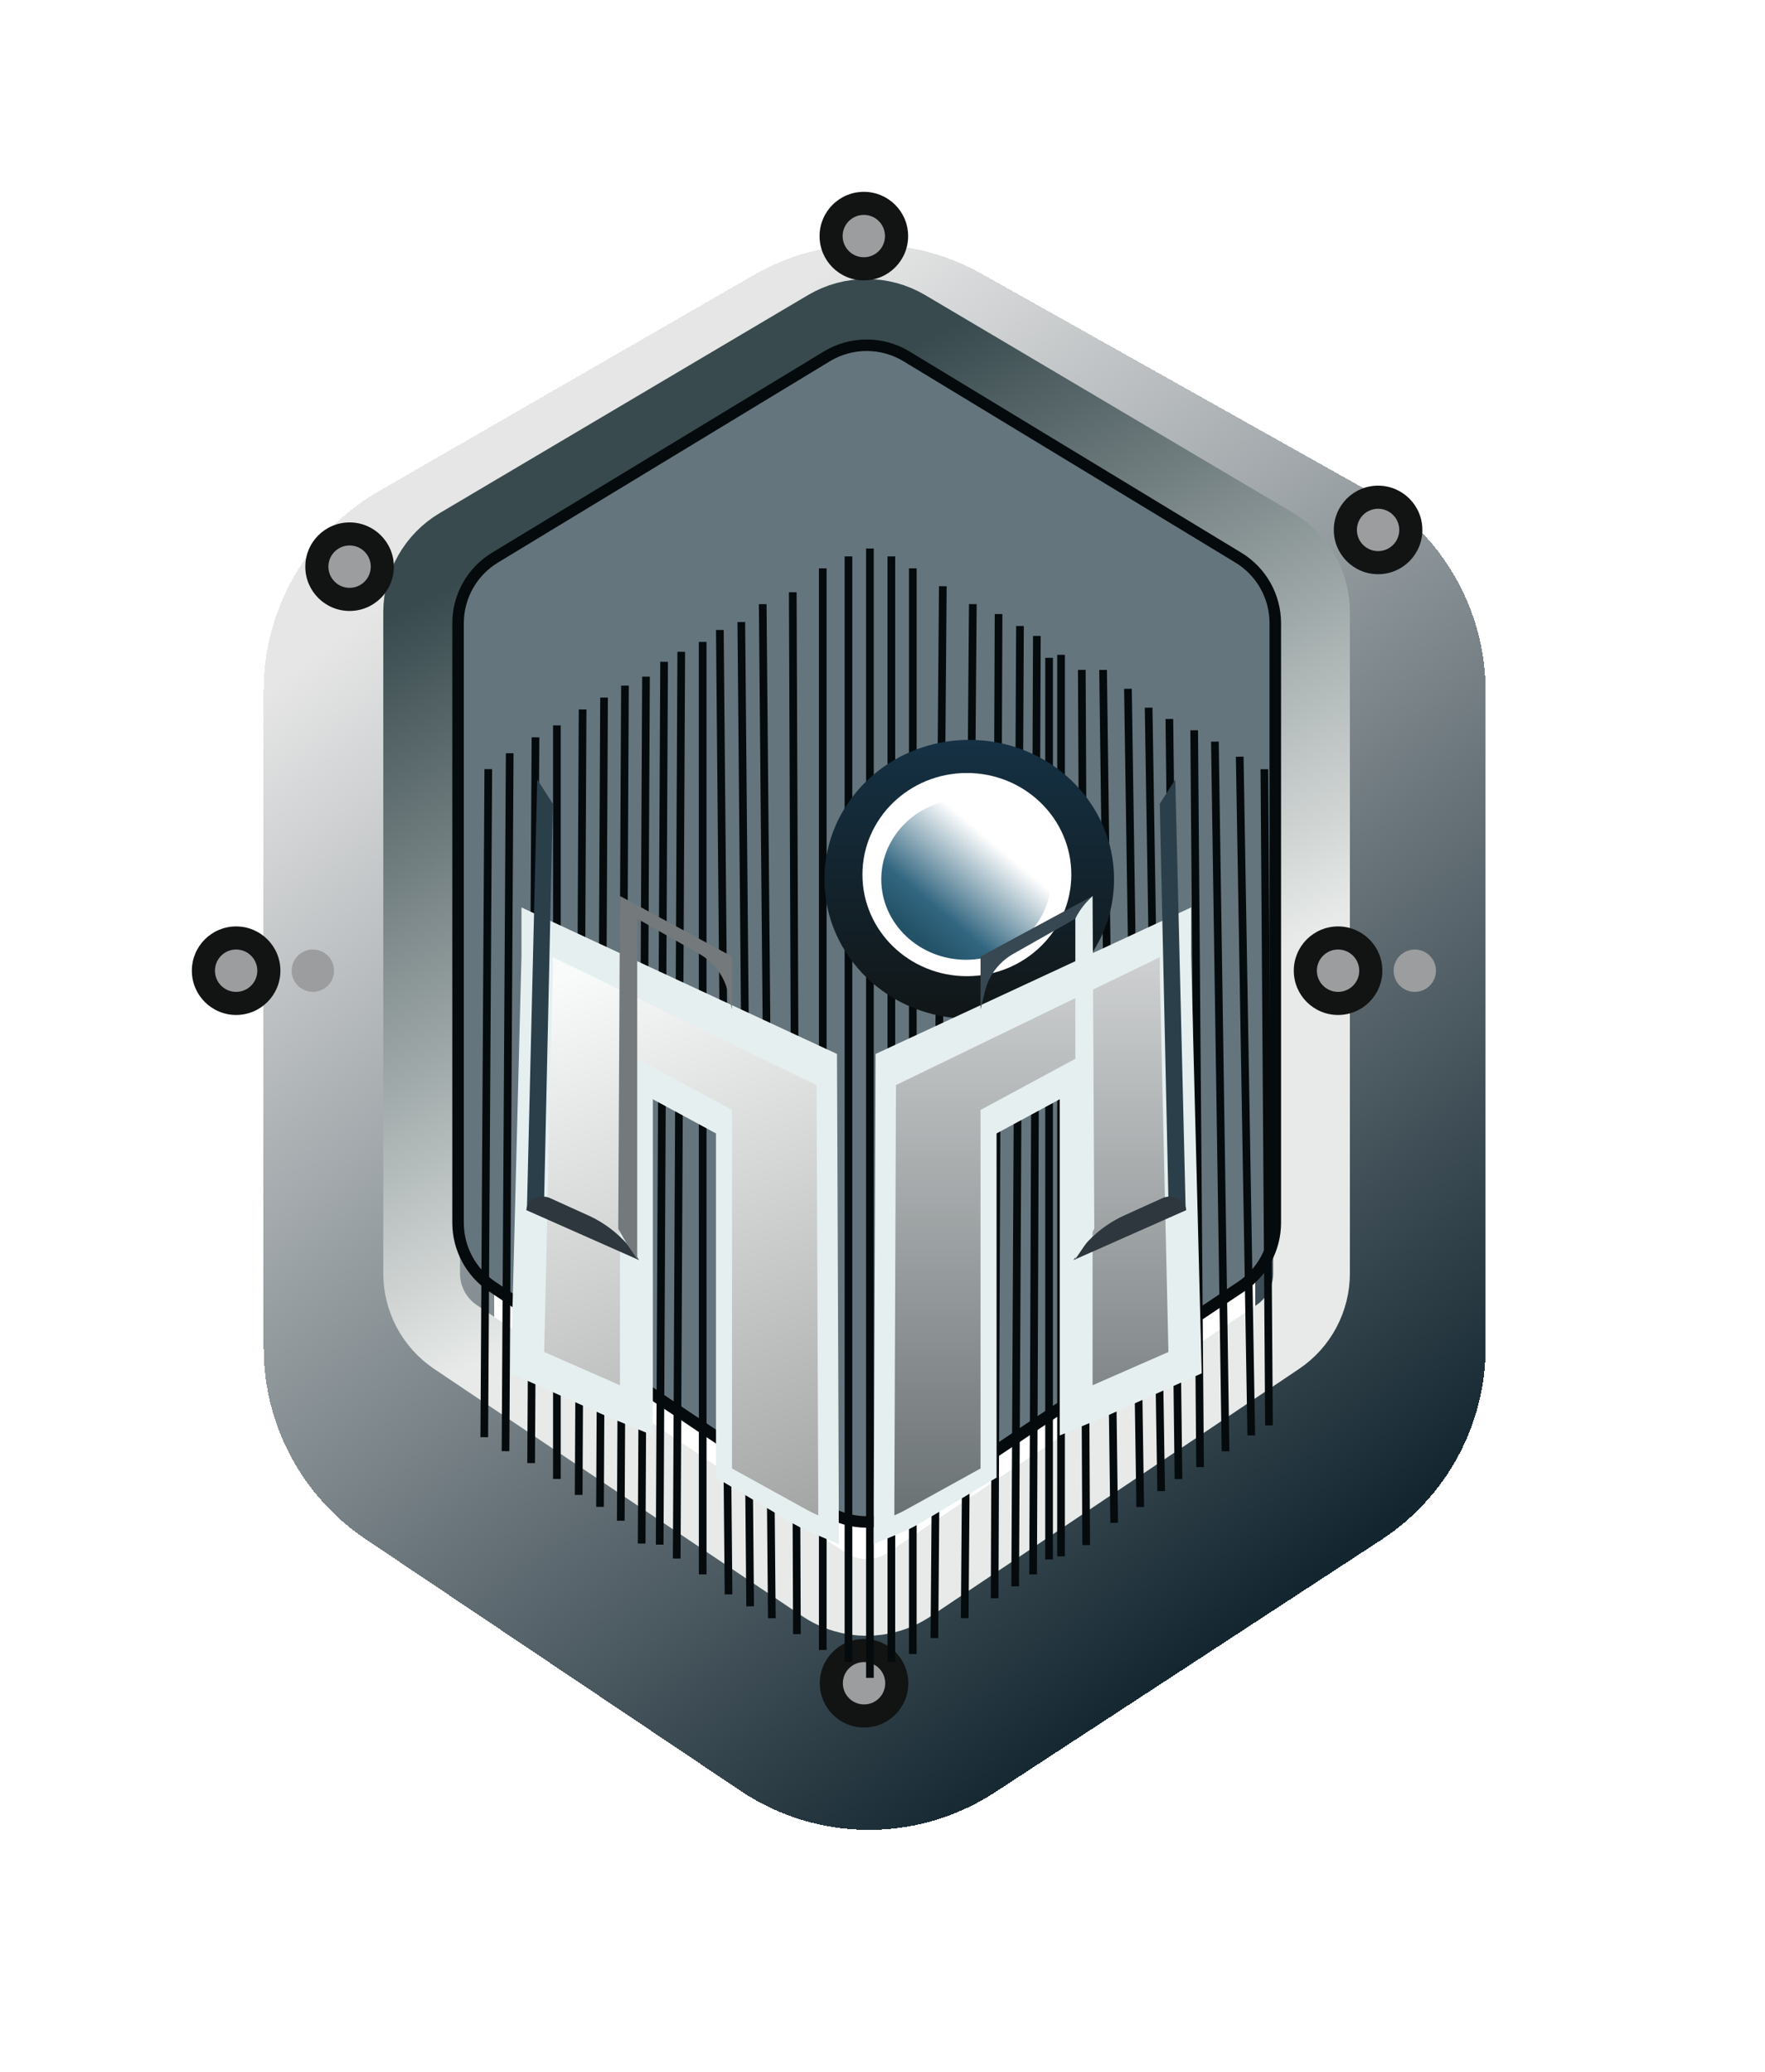<svg width="46" height="54" viewBox="0 0 46 54" fill="none" xmlns="http://www.w3.org/2000/svg">
<g filter="url(#filter0_d_2041_1076)">
<path d="M34.188 13.407L24.112 7.75C23.189 7.232 22.061 7.239 21.145 7.767L11.373 13.401C10.444 13.937 9.872 14.928 9.872 16V33.134C9.872 34.133 10.37 35.067 11.2 35.624L20.973 42.185C21.974 42.856 23.278 42.864 24.287 42.205L34.361 35.621C35.208 35.067 35.719 34.123 35.719 33.11V16.023C35.719 14.939 35.134 13.938 34.188 13.407Z" stroke="url(#paint0_linear_2041_1076)" stroke-width="6" shape-rendering="crispEdges"/>
</g>
<g filter="url(#filter1_i_2041_1076)">
<path d="M33.297 34.85L23.701 41.295C23.026 41.748 22.145 41.748 21.47 41.295L11.874 34.85C11.321 34.479 10.989 33.856 10.989 33.19V15.954C10.989 15.247 11.362 14.593 11.97 14.233L21.567 8.552C22.195 8.18 22.976 8.18 23.604 8.552L33.2 14.233C33.809 14.593 34.181 15.247 34.181 15.954V33.19C34.181 33.856 33.85 34.479 33.297 34.85Z" fill="black"/>
</g>
<path d="M33.297 34.85L23.701 41.295C23.026 41.748 22.145 41.748 21.47 41.295L11.874 34.85C11.321 34.479 10.989 33.856 10.989 33.19V15.954C10.989 15.247 11.362 14.593 11.97 14.233L21.567 8.552C22.195 8.18 22.976 8.18 23.604 8.552L33.2 14.233C33.809 14.593 34.181 15.247 34.181 15.954V33.19C34.181 33.856 33.85 34.479 33.297 34.85Z" stroke="url(#paint1_linear_2041_1076)" stroke-width="2"/>
<circle cx="35.916" cy="13.812" r="1.154" fill="#121414"/>
<circle cx="35.916" cy="13.812" r="0.552" fill="#9B9D9F"/>
<circle cx="22.514" cy="6.154" r="1.154" fill="#121414"/>
<circle cx="22.513" cy="6.153" r="0.552" fill="#9B9D9F"/>
<circle cx="9.111" cy="14.77" r="1.154" fill="#121414"/>
<circle cx="9.111" cy="14.769" r="0.552" fill="#9B9D9F"/>
<g filter="url(#filter2_i_2041_1076)">
<circle cx="36.873" cy="25.3" r="1.154" fill="#121414"/>
<circle cx="36.873" cy="25.3" r="0.552" fill="#9B9D9F"/>
</g>
<circle cx="36.873" cy="25.3" r="0.552" fill="#9B9D9F"/>
<g filter="url(#filter3_i_2041_1076)">
<circle cx="8.154" cy="25.3" r="1.154" fill="#121414"/>
<circle cx="8.154" cy="25.3" r="0.552" fill="#9B9D9F"/>
</g>
<circle cx="8.154" cy="25.3" r="0.552" fill="#9B9D9F"/>
<circle cx="22.519" cy="43.872" r="1.154" fill="#121414"/>
<circle cx="22.519" cy="43.872" r="0.552" fill="#9B9D9F"/>
<g filter="url(#filter4_f_2041_1076)">
<path d="M12.825 33.532L21.474 39.329C22.148 39.781 23.027 39.781 23.701 39.329L32.35 33.532C32.904 33.16 33.237 32.537 33.237 31.87V16.244C33.237 15.544 32.872 14.896 32.274 14.534L23.625 9.288C22.987 8.902 22.188 8.902 21.55 9.288L12.901 14.534C12.303 14.896 11.938 15.544 11.938 16.244V31.87C11.938 32.537 12.271 33.16 12.825 33.532Z" fill="#65757E"/>
<path d="M12.825 33.532L21.474 39.329C22.148 39.781 23.027 39.781 23.701 39.329L32.35 33.532C32.904 33.16 33.237 32.537 33.237 31.87V16.244C33.237 15.544 32.872 14.896 32.274 14.534L23.625 9.288C22.987 8.902 22.188 8.902 21.55 9.288L12.901 14.534C12.303 14.896 11.938 15.544 11.938 16.244V31.87C11.938 32.537 12.271 33.16 12.825 33.532Z" stroke="#050A0D" stroke-width="0.3"/>
</g>
<g filter="url(#filter5_d_2041_1076)">
<line y1="-0.1" x2="25.031" y2="-0.1" transform="matrix(-0.005 1 1 0.004 26.683 12.316)" stroke="#050A0D" stroke-width="0.2"/>
<line y1="-0.1" x2="25.653" y2="-0.1" transform="matrix(-0.004 1 1 0.004 26.125 12.005)" stroke="#050A0D" stroke-width="0.2"/>
<line y1="-0.1" x2="26.431" y2="-0.1" transform="matrix(-0.008 1 1 0.007 25.454 11.746)" stroke="#050A0D" stroke-width="0.2"/>
<line y1="-0.1" x2="27.416" y2="-0.1" transform="matrix(-0.008 1 1 0.007 24.672 11.28)" stroke="#050A0D" stroke-width="0.2"/>
<line y1="-0.1" x2="28.296" y2="-0.1" transform="matrix(0 1 1 0 23.89 10.813)" stroke="#050A0D" stroke-width="0.2"/>
<line y1="-0.1" x2="28.814" y2="-0.1" transform="matrix(0 1 1 0 23.331 10.502)" stroke="#050A0D" stroke-width="0.2"/>
<line y1="-0.1" x2="29.436" y2="-0.1" transform="matrix(0 1 1 0 22.772 10.295)" stroke="#050A0D" stroke-width="0.2"/>
<line y1="-0.1" x2="28.814" y2="-0.1" transform="matrix(0 1 1 0 22.213 10.502)" stroke="#050A0D" stroke-width="0.2"/>
<line y1="-0.1" x2="28.192" y2="-0.1" transform="matrix(0 1 1 0 21.543 10.813)" stroke="#050A0D" stroke-width="0.2"/>
<line y1="-0.1" x2="27.156" y2="-0.1" transform="matrix(0.004 1 1 -0.004 20.761 11.435)" stroke="#050A0D" stroke-width="0.2"/>
<line y1="-0.1" x2="26.431" y2="-0.1" transform="matrix(0.009 1 1 -0.007 19.978 11.746)" stroke="#050A0D" stroke-width="0.2"/>
<line y1="-0.1" x2="25.654" y2="-0.1" transform="matrix(0.009 1 1 -0.007 19.42 12.212)" stroke="#050A0D" stroke-width="0.2"/>
<line y1="-0.1" x2="25.136" y2="-0.1" transform="matrix(0.009 1 1 -0.008 18.861 12.419)" stroke="#050A0D" stroke-width="0.2"/>
<line y1="-0.1" x2="24.305" y2="-0.1" transform="matrix(3.99194e-05 1 1 -3.43396e-05 18.413 12.73)" stroke="#050A0D" stroke-width="0.2"/>
<line y1="-0.1" x2="23.632" y2="-0.1" transform="matrix(-0.005 1 1 0.004 17.855 12.989)" stroke="#050A0D" stroke-width="0.2"/>
<line y1="-0.1" x2="23.01" y2="-0.1" transform="matrix(-0.005 1 1 0.004 17.408 13.249)" stroke="#050A0D" stroke-width="0.2"/>
<line y1="-0.1" x2="22.595" y2="-0.1" transform="matrix(-0.005 1 1 0.004 16.936 13.636)" stroke="#050A0D" stroke-width="0.2"/>
<path d="M16.288 13.87L16.179 35.636" stroke="#050A0D" stroke-width="0.2"/>
<line y1="-0.1" x2="21.093" y2="-0.1" transform="matrix(-0.005 1 1 0.005 15.843 14.182)" stroke="#050A0D" stroke-width="0.2"/>
<line y1="-0.1" x2="20.471" y2="-0.1" transform="matrix(-0.005 1 1 0.005 15.284 14.492)" stroke="#050A0D" stroke-width="0.2"/>
<line y1="-0.1" x2="19.641" y2="-0.1" transform="matrix(2.77815e-06 1 1 -2.38983e-06 14.614 14.906)" stroke="#050A0D" stroke-width="0.2"/>
<line y1="-0.1" x2="18.916" y2="-0.1" transform="matrix(-0.006 1 1 0.005 14.056 15.218)" stroke="#050A0D" stroke-width="0.2"/>
<line y1="-0.1" x2="18.191" y2="-0.1" transform="matrix(-0.006 1 1 0.005 13.384 15.632)" stroke="#050A0D" stroke-width="0.2"/>
<line y1="-0.1" x2="17.413" y2="-0.1" transform="matrix(-0.006 1 1 0.006 12.826 16.047)" stroke="#050A0D" stroke-width="0.2"/>
<line y1="-0.1" x2="24.461" y2="-0.1" transform="matrix(-0.004 1 1 0.004 27.123 12.575)" stroke="#050A0D" stroke-width="0.2"/>
<line y1="-0.1" x2="23.499" y2="-0.1" transform="matrix(-3.81019e-05 1 -1 -3.16387e-05 27.554 13.066)" stroke="#050A0D" stroke-width="0.2"/>
<line y1="-0.1" x2="23.499" y2="-0.1" transform="matrix(-3.81019e-05 1 -1 -3.16387e-05 27.242 13.145)" stroke="#050A0D" stroke-width="0.2"/>
<line y1="-0.1" x2="22.811" y2="-0.1" transform="matrix(0.005 1 -1 0.004 28.094 13.46)" stroke="#050A0D" stroke-width="0.2"/>
<line y1="-0.1" x2="22.23" y2="-0.1" transform="matrix(0.013 1 1 -0.011 28.849 13.46)" stroke="#050A0D" stroke-width="0.2"/>
<line y1="-0.1" x2="21.325" y2="-0.1" transform="matrix(0.015 1 1 -0.013 29.497 13.951)" stroke="#050A0D" stroke-width="0.2"/>
<line y1="-0.1" x2="20.419" y2="-0.1" transform="matrix(0.016 1 1 -0.014 30.036 14.443)" stroke="#050A0D" stroke-width="0.2"/>
<line y1="-0.1" x2="19.812" y2="-0.1" transform="matrix(0.012 1 1 -0.011 30.576 14.738)" stroke="#050A0D" stroke-width="0.2"/>
<line y1="-0.1" x2="19.205" y2="-0.1" transform="matrix(0.008 1 1 -0.007 31.223 15.033)" stroke="#050A0D" stroke-width="0.2"/>
<line y1="-0.1" x2="18.497" y2="-0.1" transform="matrix(0.015 1 1 -0.013 31.763 15.328)" stroke="#050A0D" stroke-width="0.2"/>
<line y1="-0.1" x2="17.69" y2="-0.1" transform="matrix(0.017 1 1 -0.015 32.41 15.721)" stroke="#050A0D" stroke-width="0.2"/>
<line y1="-0.1" x2="17.102" y2="-0.1" transform="matrix(0.007 1 1 -0.006 33.053 16.048)" stroke="#050A0D" stroke-width="0.2"/>
</g>
<g filter="url(#filter6_d_2041_1076)">
<ellipse cx="3.774" cy="3.633" rx="3.774" ry="3.633" transform="matrix(-1 0 0 1 26.035 13.284)" fill="url(#paint2_linear_2041_1076)"/>
<ellipse cx="2.722" cy="2.648" rx="2.722" ry="2.648" transform="matrix(-1 0 0 1 24.921 14.147)" fill="white"/>
<ellipse cx="2.211" cy="2.098" rx="2.211" ry="2.098" transform="matrix(-1 0 0 1 24.39 14.819)" fill="url(#paint3_linear_2041_1076)"/>
</g>
<g filter="url(#filter7_d_2041_1076)">
<path d="M30.542 20.435L23.319 23.79L23.274 35.086V35.496C23.454 35.421 23.588 35.347 23.723 35.272L23.723 35.272L25.473 34.228V25.244L28.12 23.811L28.12 32.215V32.663L28.658 32.439L30.811 31.474L30.542 20.908L30.542 20.435Z" fill="#E6EFF0"/>
<path d="M30.542 20.435L23.319 23.79L23.274 35.086V35.496C23.454 35.421 23.588 35.347 23.723 35.272L23.723 35.272L25.473 34.228V25.244L28.12 23.811L28.12 32.215V32.663L28.658 32.439L30.811 31.474L30.542 20.908L30.542 20.435Z" stroke="#E6EFF0"/>
</g>
<g filter="url(#filter8_d_2041_1076)">
<path d="M30.227 20.948L23.351 24.281L23.309 35.103V35.496C23.478 35.425 23.605 35.353 23.732 35.282L25.555 34.274V24.93L28.475 23.353V32.105L30.452 31.238L30.227 21.381V20.948Z" fill="url(#paint4_linear_2041_1076)"/>
</g>
<path d="M30.631 20.317L30.227 20.948L30.451 31.238L30.901 31.514L30.631 20.317Z" fill="#2B3F4A"/>
<path d="M30.298 31.227L29.305 31.677C28.758 31.924 28.296 32.331 27.98 32.842L30.916 31.541C30.907 31.384 30.797 31.252 30.645 31.214L30.587 31.2C30.491 31.177 30.389 31.186 30.298 31.227Z" fill="#2D373D"/>
<path d="M25.555 24.93V26.31L25.69 25.758C25.805 25.378 26.062 25.057 26.407 24.862L28.026 23.944L28.475 23.353L25.555 24.93Z" fill="#384853"/>
<path d="M28.475 23.353L28.378 23.451C28.234 23.595 28.115 23.761 28.026 23.944V32.815L28.296 32.421L28.52 32.027L28.475 23.353Z" fill="#E6EFF0"/>
<g filter="url(#filter9_d_2041_1076)">
<path d="M14.091 20.435L21.315 23.79L21.36 35.086V35.496C21.18 35.421 21.046 35.347 20.911 35.272L20.911 35.272L19.161 34.228V25.244L16.514 23.811L16.514 32.215V32.663L15.976 32.439L13.822 31.474L14.091 20.908L14.091 20.435Z" fill="#E6EFF0"/>
<path d="M14.091 20.435L21.315 23.79L21.36 35.086V35.496C21.18 35.421 21.046 35.347 20.911 35.272L20.911 35.272L19.161 34.228V25.244L16.514 23.811L16.514 32.215V32.663L15.976 32.439L13.822 31.474L14.091 20.908L14.091 20.435Z" stroke="#E6EFF0"/>
</g>
<g filter="url(#filter10_d_2041_1076)">
<path d="M14.406 20.948L21.282 24.281L21.325 35.103V35.496C21.156 35.425 21.029 35.353 20.902 35.282L19.078 34.274V24.93L16.158 23.353V32.105L14.182 31.238L14.406 21.381V20.948Z" fill="url(#paint5_linear_2041_1076)"/>
</g>
<path d="M14.002 20.317L14.407 20.948L14.182 31.238L13.733 31.514L14.002 20.317Z" fill="#2B3F4A"/>
<path d="M14.336 31.227L15.328 31.677C15.876 31.924 16.338 32.331 16.654 32.842L13.718 31.541C13.727 31.384 13.836 31.252 13.989 31.214L14.046 31.2C14.143 31.177 14.245 31.186 14.336 31.227Z" fill="#2D373D"/>
<path d="M19.078 24.93V26.31L18.944 25.758C18.828 25.378 18.571 25.057 18.226 24.862L16.608 23.944L16.158 23.353L19.078 24.93Z" fill="#74797B"/>
<path d="M16.158 23.353L16.255 23.451C16.399 23.595 16.518 23.761 16.607 23.944V32.815L16.337 32.421L16.113 32.027L16.158 23.353Z" fill="#74797B"/>
<defs>
<filter id="filter0_d_2041_1076" x="0.572" y="0.066" width="44.447" height="53.928" filterUnits="userSpaceOnUse" color-interpolation-filters="sRGB">
<feFlood flood-opacity="0" result="BackgroundImageFix"/>
<feColorMatrix in="SourceAlpha" type="matrix" values="0 0 0 0 0 0 0 0 0 0 0 0 0 0 0 0 0 0 127 0" result="hardAlpha"/>
<feOffset dy="2"/>
<feGaussianBlur stdDeviation="3.15"/>
<feComposite in2="hardAlpha" operator="out"/>
<feColorMatrix type="matrix" values="0 0 0 0 0 0 0 0 0 0 0 0 0 0 0 0 0 0 1 0"/>
<feBlend mode="normal" in2="BackgroundImageFix" result="effect1_dropShadow_2041_1076"/>
<feBlend mode="normal" in="SourceGraphic" in2="effect1_dropShadow_2041_1076" result="shape"/>
</filter>
<filter id="filter1_i_2041_1076" x="9.989" y="7.273" width="25.192" height="35.362" filterUnits="userSpaceOnUse" color-interpolation-filters="sRGB">
<feFlood flood-opacity="0" result="BackgroundImageFix"/>
<feBlend mode="normal" in="SourceGraphic" in2="BackgroundImageFix" result="shape"/>
<feColorMatrix in="SourceAlpha" type="matrix" values="0 0 0 0 0 0 0 0 0 0 0 0 0 0 0 0 0 0 127 0" result="hardAlpha"/>
<feOffset dx="61" dy="10"/>
<feGaussianBlur stdDeviation="9.6"/>
<feComposite in2="hardAlpha" operator="arithmetic" k2="-1" k3="1"/>
<feColorMatrix type="matrix" values="0 0 0 0 0 0 0 0 0 0 0 0 0 0 0 0 0 0 1 0"/>
<feBlend mode="normal" in2="shape" result="effect1_innerShadow_2041_1076"/>
</filter>
<filter id="filter2_i_2041_1076" x="33.719" y="24.146" width="4.308" height="2.308" filterUnits="userSpaceOnUse" color-interpolation-filters="sRGB">
<feFlood flood-opacity="0" result="BackgroundImageFix"/>
<feBlend mode="normal" in="SourceGraphic" in2="BackgroundImageFix" result="shape"/>
<feColorMatrix in="SourceAlpha" type="matrix" values="0 0 0 0 0 0 0 0 0 0 0 0 0 0 0 0 0 0 127 0" result="hardAlpha"/>
<feOffset dx="-2"/>
<feGaussianBlur stdDeviation="4.35"/>
<feComposite in2="hardAlpha" operator="arithmetic" k2="-1" k3="1"/>
<feColorMatrix type="matrix" values="0 0 0 0 0 0 0 0 0 0 0 0 0 0 0 0 0 0 1 0"/>
<feBlend mode="normal" in2="shape" result="effect1_innerShadow_2041_1076"/>
</filter>
<filter id="filter3_i_2041_1076" x="5" y="24.146" width="4.308" height="2.308" filterUnits="userSpaceOnUse" color-interpolation-filters="sRGB">
<feFlood flood-opacity="0" result="BackgroundImageFix"/>
<feBlend mode="normal" in="SourceGraphic" in2="BackgroundImageFix" result="shape"/>
<feColorMatrix in="SourceAlpha" type="matrix" values="0 0 0 0 0 0 0 0 0 0 0 0 0 0 0 0 0 0 127 0" result="hardAlpha"/>
<feOffset dx="-2"/>
<feGaussianBlur stdDeviation="4.35"/>
<feComposite in2="hardAlpha" operator="arithmetic" k2="-1" k3="1"/>
<feColorMatrix type="matrix" values="0 0 0 0 0 0 0 0 0 0 0 0 0 0 0 0 0 0 1 0"/>
<feBlend mode="normal" in2="shape" result="effect1_innerShadow_2041_1076"/>
</filter>
<filter id="filter4_f_2041_1076" x="7.788" y="4.848" width="29.599" height="38.97" filterUnits="userSpaceOnUse" color-interpolation-filters="sRGB">
<feFlood flood-opacity="0" result="BackgroundImageFix"/>
<feBlend mode="normal" in="SourceGraphic" in2="BackgroundImageFix" result="shape"/>
<feGaussianBlur stdDeviation="2" result="effect1_foregroundBlur_2041_1076"/>
</filter>
<filter id="filter5_d_2041_1076" x="9.714" y="10.295" width="26.251" height="36.236" filterUnits="userSpaceOnUse" color-interpolation-filters="sRGB">
<feFlood flood-opacity="0" result="BackgroundImageFix"/>
<feColorMatrix in="SourceAlpha" type="matrix" values="0 0 0 0 0 0 0 0 0 0 0 0 0 0 0 0 0 0 127 0" result="hardAlpha"/>
<feOffset dy="4"/>
<feGaussianBlur stdDeviation="1.4"/>
<feComposite in2="hardAlpha" operator="out"/>
<feColorMatrix type="matrix" values="0 0 0 0 0 0 0 0 0 0 0 0 0 0 0 0 0 0 0.09 0"/>
<feBlend mode="normal" in2="BackgroundImageFix" result="effect1_dropShadow_2041_1076"/>
<feBlend mode="normal" in="SourceGraphic" in2="effect1_dropShadow_2041_1076" result="shape"/>
</filter>
<filter id="filter6_d_2041_1076" x="17.488" y="13.284" width="15.547" height="17.267" filterUnits="userSpaceOnUse" color-interpolation-filters="sRGB">
<feFlood flood-opacity="0" result="BackgroundImageFix"/>
<feColorMatrix in="SourceAlpha" type="matrix" values="0 0 0 0 0 0 0 0 0 0 0 0 0 0 0 0 0 0 127 0" result="hardAlpha"/>
<feOffset dx="3" dy="6"/>
<feGaussianBlur stdDeviation="2"/>
<feComposite in2="hardAlpha" operator="out"/>
<feColorMatrix type="matrix" values="0 0 0 0 0 0 0 0 0 0 0 0 0 0 0 0 0 0 0.93 0"/>
<feBlend mode="normal" in2="BackgroundImageFix" result="effect1_dropShadow_2041_1076"/>
<feBlend mode="normal" in="SourceGraphic" in2="effect1_dropShadow_2041_1076" result="shape"/>
</filter>
<filter id="filter7_d_2041_1076" x="18.774" y="19.652" width="16.545" height="24.593" filterUnits="userSpaceOnUse" color-interpolation-filters="sRGB">
<feFlood flood-opacity="0" result="BackgroundImageFix"/>
<feColorMatrix in="SourceAlpha" type="matrix" values="0 0 0 0 0 0 0 0 0 0 0 0 0 0 0 0 0 0 127 0" result="hardAlpha"/>
<feOffset dy="4"/>
<feGaussianBlur stdDeviation="2"/>
<feComposite in2="hardAlpha" operator="out"/>
<feColorMatrix type="matrix" values="0 0 0 0 0 0 0 0 0 0 0 0 0 0 0 0 0 0 0.86 0"/>
<feBlend mode="normal" in2="BackgroundImageFix" result="effect1_dropShadow_2041_1076"/>
<feBlend mode="normal" in="SourceGraphic" in2="effect1_dropShadow_2041_1076" result="shape"/>
</filter>
<filter id="filter8_d_2041_1076" x="19.309" y="20.948" width="15.143" height="22.548" filterUnits="userSpaceOnUse" color-interpolation-filters="sRGB">
<feFlood flood-opacity="0" result="BackgroundImageFix"/>
<feColorMatrix in="SourceAlpha" type="matrix" values="0 0 0 0 0 0 0 0 0 0 0 0 0 0 0 0 0 0 127 0" result="hardAlpha"/>
<feOffset dy="4"/>
<feGaussianBlur stdDeviation="2"/>
<feComposite in2="hardAlpha" operator="out"/>
<feColorMatrix type="matrix" values="0 0 0 0 0 0 0 0 0 0 0 0 0 0 0 0 0 0 0.86 0"/>
<feBlend mode="normal" in2="BackgroundImageFix" result="effect1_dropShadow_2041_1076"/>
<feBlend mode="normal" in="SourceGraphic" in2="effect1_dropShadow_2041_1076" result="shape"/>
</filter>
<filter id="filter9_d_2041_1076" x="9.314" y="19.652" width="16.546" height="24.593" filterUnits="userSpaceOnUse" color-interpolation-filters="sRGB">
<feFlood flood-opacity="0" result="BackgroundImageFix"/>
<feColorMatrix in="SourceAlpha" type="matrix" values="0 0 0 0 0 0 0 0 0 0 0 0 0 0 0 0 0 0 127 0" result="hardAlpha"/>
<feOffset dy="4"/>
<feGaussianBlur stdDeviation="2"/>
<feComposite in2="hardAlpha" operator="out"/>
<feColorMatrix type="matrix" values="0 0 0 0 0 0 0 0 0 0 0 0 0 0 0 0 0 0 0.86 0"/>
<feBlend mode="normal" in2="BackgroundImageFix" result="effect1_dropShadow_2041_1076"/>
<feBlend mode="normal" in="SourceGraphic" in2="effect1_dropShadow_2041_1076" result="shape"/>
</filter>
<filter id="filter10_d_2041_1076" x="10.182" y="20.948" width="15.143" height="22.548" filterUnits="userSpaceOnUse" color-interpolation-filters="sRGB">
<feFlood flood-opacity="0" result="BackgroundImageFix"/>
<feColorMatrix in="SourceAlpha" type="matrix" values="0 0 0 0 0 0 0 0 0 0 0 0 0 0 0 0 0 0 127 0" result="hardAlpha"/>
<feOffset dy="4"/>
<feGaussianBlur stdDeviation="2"/>
<feComposite in2="hardAlpha" operator="out"/>
<feColorMatrix type="matrix" values="0 0 0 0 0 0 0 0 0 0 0 0 0 0 0 0 0 0 0.86 0"/>
<feBlend mode="normal" in2="BackgroundImageFix" result="effect1_dropShadow_2041_1076"/>
<feBlend mode="normal" in="SourceGraphic" in2="effect1_dropShadow_2041_1076" result="shape"/>
</filter>
<linearGradient id="paint0_linear_2041_1076" x1="12.169" y1="12.072" x2="33.099" y2="39.999" gradientUnits="userSpaceOnUse">
<stop stop-color="#E6E6E6"/>
<stop offset="1" stop-color="#132630"/>
</linearGradient>
<linearGradient id="paint1_linear_2041_1076" x1="18.866" y1="11.543" x2="27.307" y2="27.822" gradientUnits="userSpaceOnUse">
<stop stop-color="#384A4E"/>
<stop offset="1" stop-color="#E7EAE8"/>
</linearGradient>
<linearGradient id="paint2_linear_2041_1076" x1="3.774" y1="0" x2="3.774" y2="7.267" gradientUnits="userSpaceOnUse">
<stop stop-color="#153144"/>
<stop offset="1" stop-color="#111617"/>
</linearGradient>
<linearGradient id="paint3_linear_2041_1076" x1="3.779" y1="3.357" x2="1.742" y2="0.934" gradientUnits="userSpaceOnUse">
<stop stop-color="#235267"/>
<stop offset="0.285" stop-color="#326680"/>
<stop offset="1" stop-color="white"/>
</linearGradient>
<linearGradient id="paint4_linear_2041_1076" x1="26.881" y1="20.948" x2="26.881" y2="35.496" gradientUnits="userSpaceOnUse">
<stop stop-color="#CED0D1"/>
<stop offset="1" stop-color="#6B7274"/>
</linearGradient>
<linearGradient id="paint5_linear_2041_1076" x1="14.15" y1="21.736" x2="21.08" y2="38.598" gradientUnits="userSpaceOnUse">
<stop stop-color="#F9FBFB"/>
<stop offset="1" stop-color="#949595"/>
</linearGradient>
</defs>
</svg>
